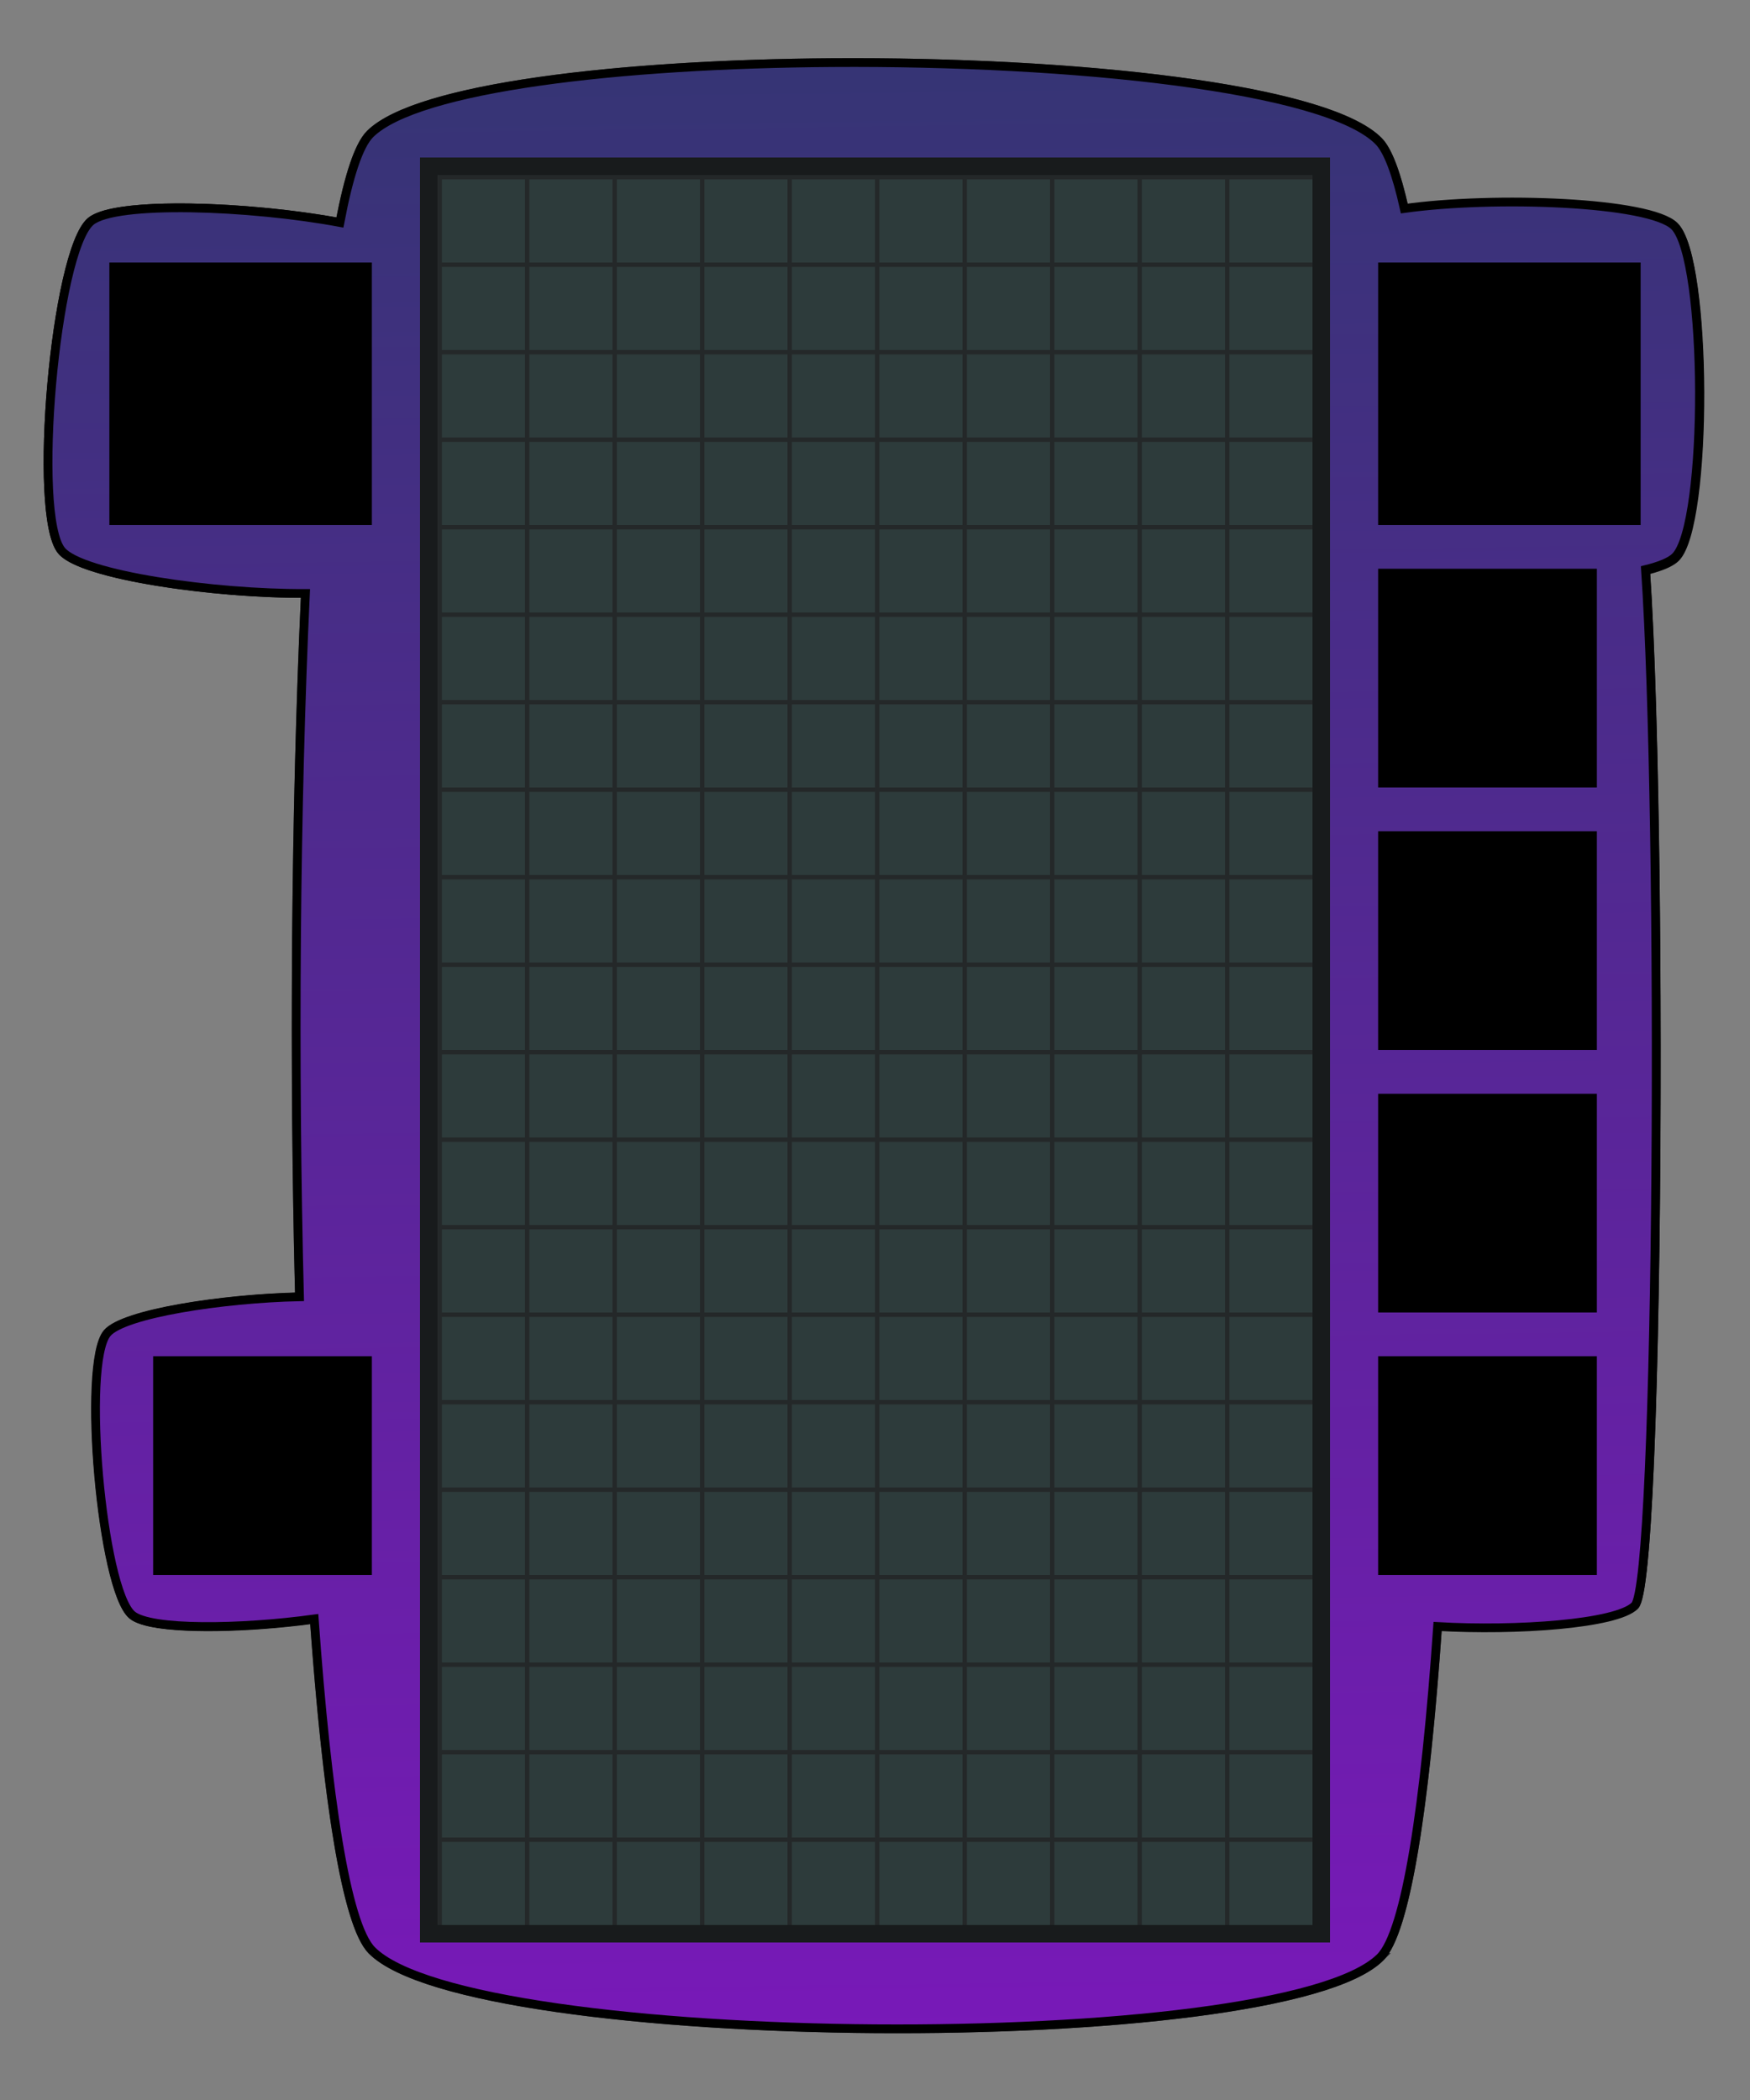 <?xml version="1.0" encoding="UTF-8" standalone="no"?>
<!-- Created with Inkscape (http://www.inkscape.org/) -->

<svg
   xmlns:dc="http://purl.org/dc/elements/1.1/"
   xmlns:cc="http://creativecommons.org/ns#"
   xmlns:rdf="http://www.w3.org/1999/02/22-rdf-syntax-ns#"
   xmlns:svg="http://www.w3.org/2000/svg"
   xmlns="http://www.w3.org/2000/svg"
   xmlns:xlink="http://www.w3.org/1999/xlink"
   xmlns:sodipodi="http://sodipodi.sourceforge.net/DTD/sodipodi-0.dtd"
   xmlns:inkscape="http://www.inkscape.org/namespaces/inkscape"
   width="400"
   height="480"
   viewBox="0 0 400 480"
   id="svg2"
   version="1.1"
   inkscape:version="0.92.2 5c3e80d, 2017-08-06"
   sodipodi:docname="board1.svg"
   inkscape:export-filename="/home/d/java-neon/workspace2/arst/res/testboard.png"
   inkscape:export-xdpi="90"
   inkscape:export-ydpi="90">
  <rect x="0" y="0" width="400" height="480" fill="#808080" stroke="none"/>
  <defs
     id="defs4">
    <linearGradient
       inkscape:collect="always"
       id="linearGradient4551">
      <stop
         style="stop-color:#343573;stop-opacity:1"
         offset="0"
         id="stop4547" />
      <stop
         style="stop-color:#7a18ba;stop-opacity:1"
         offset="1"
         id="stop4549" />
    </linearGradient>
    <linearGradient
       inkscape:collect="always"
       xlink:href="#linearGradient4551"
       id="linearGradient4553"
       x1="203.264"
       y1="4.314"
       x2="209.452"
       y2="478.016"
       gradientUnits="userSpaceOnUse" />
  </defs>
  <sodipodi:namedview
     id="base"
     pagecolor="#ffffff"
     bordercolor="#666666"
     borderopacity="1.0"
     inkscape:pageopacity="0.0"
     inkscape:pageshadow="2"
     inkscape:zoom="1"
     inkscape:cx="273.16226"
     inkscape:cy="261.17696"
     inkscape:document-units="px"
     inkscape:current-layer="layer1"
     showgrid="true"
     units="px"
     inkscape:window-width="1364"
     inkscape:window-height="740"
     inkscape:window-x="0"
     inkscape:window-y="26"
     inkscape:window-maximized="1"
     showguides="false"
     inkscape:object-nodes="false"
     inkscape:snap-nodes="false" />
  <g
     inkscape:label="Layer 1"
     inkscape:groupmode="layer"
     id="layer1"
     transform="translate(0,-572.362)">
    <path
       sodipodi:type="star"
       style="color:#000000;clip-rule:nonzero;display:inline;overflow:visible;visibility:visible;opacity:1;isolation:auto;mix-blend-mode:normal;color-interpolation:sRGB;color-interpolation-filters:linearRGB;solid-color:#000000;solid-opacity:1;fill:#ffffff;fill-opacity:1;fill-rule:evenodd;stroke:#000000;stroke-width:2.337;stroke-linecap:butt;stroke-linejoin:miter;stroke-miterlimit:4;stroke-dasharray:none;stroke-dashoffset:0;stroke-opacity:1;color-rendering:auto;image-rendering:auto;shape-rendering:auto;text-rendering:auto;enable-background:accumulate"
       id="path4241-7"
       sodipodi:sides="4"
       sodipodi:cx="54.043159"
       sodipodi:cy="660.42297"
       sodipodi:r1="53.437927"
       sodipodi:r2="37.786324"
       sodipodi:arg1="-0.93296623"
       sodipodi:arg2="-0.14756807"
       inkscape:flatsided="true"
       inkscape:rounded="0.14"
       inkscape:randomized="0"
       d="m 85.863,617.491 c 8.5,6.3 17.412,66.251 11.112,74.751 -6.3,8.5 -66.251,17.412 -74.751,11.112 -8.5,-6.3 -17.412,-66.251 -11.112,-74.751 6.3,-8.5 66.251,-17.412 74.751,-11.112 z"
       transform="matrix(0.832,-0.2,-0.2,-0.832,146.744,1466.767)" />
    <path
       transform="matrix(-0.877,0.133,0.133,0.877,299.644,131.322)"
       style="color:#000000;clip-rule:nonzero;display:inline;overflow:visible;visibility:visible;opacity:1;isolation:auto;mix-blend-mode:normal;color-interpolation:sRGB;color-interpolation-filters:linearRGB;solid-color:#000000;solid-opacity:1;fill:#ffffff;fill-opacity:1;fill-rule:evenodd;stroke:#000000;stroke-width:2.254;stroke-linecap:butt;stroke-linejoin:miter;stroke-miterlimit:4;stroke-dasharray:none;stroke-dashoffset:0;stroke-opacity:1;color-rendering:auto;image-rendering:auto;shape-rendering:auto;text-rendering:auto;enable-background:accumulate"
       d="m 85.863,617.491 c 8.5,6.3 49.161,275.718 42.861,284.218 -6.3,8.5 -66.251,17.412 -74.751,11.112 -8.5,-6.3 -49.161,-275.718 -42.861,-284.218 6.3,-8.5 66.251,-17.412 74.751,-11.112 z"
       id="path4241-3-1"
       inkscape:connector-curvature="0"
       sodipodi:nodetypes="sssss" />
    <path
       sodipodi:type="star"
       style="color:#000000;clip-rule:nonzero;display:inline;overflow:visible;visibility:visible;opacity:1;isolation:auto;mix-blend-mode:normal;color-interpolation:sRGB;color-interpolation-filters:linearRGB;solid-color:#000000;solid-opacity:1;fill:#ffffff;fill-opacity:1;fill-rule:evenodd;stroke:#000000;stroke-width:2;stroke-linecap:butt;stroke-linejoin:miter;stroke-miterlimit:4;stroke-dasharray:none;stroke-dashoffset:0;stroke-opacity:1;color-rendering:auto;image-rendering:auto;shape-rendering:auto;text-rendering:auto;enable-background:accumulate"
       id="path4241-3"
       sodipodi:sides="4"
       sodipodi:cx="54.043159"
       sodipodi:cy="660.42297"
       sodipodi:r1="53.437927"
       sodipodi:r2="37.786324"
       sodipodi:arg1="-0.93296623"
       sodipodi:arg2="-0.14756807"
       inkscape:flatsided="true"
       inkscape:rounded="0.14"
       inkscape:randomized="0"
       d="m 85.863,617.491 c 8.5,6.3 17.412,66.251 11.112,74.751 -6.3,8.5 -66.251,17.412 -74.751,11.112 -8.5,-6.3 -17.412,-66.251 -11.112,-74.751 6.3,-8.5 66.251,-17.412 74.751,-11.112 z"
       transform="matrix(-0.989,0.15,0.15,0.989,299.515,0.874)" />
    <path
       sodipodi:type="star"
       style="color:#000000;clip-rule:nonzero;display:inline;overflow:visible;visibility:visible;opacity:1;isolation:auto;mix-blend-mode:normal;color-interpolation:sRGB;color-interpolation-filters:linearRGB;solid-color:#000000;solid-opacity:1;fill:#ffffff;fill-opacity:1;fill-rule:evenodd;stroke:#000000;stroke-width:2;stroke-linecap:butt;stroke-linejoin:miter;stroke-miterlimit:4;stroke-dasharray:none;stroke-dashoffset:0;stroke-opacity:1;color-rendering:auto;image-rendering:auto;shape-rendering:auto;text-rendering:auto;enable-background:accumulate"
       id="path4241"
       sodipodi:sides="4"
       sodipodi:cx="54.043159"
       sodipodi:cy="660.42297"
       sodipodi:r1="53.437927"
       sodipodi:r2="37.786324"
       sodipodi:arg1="-0.93296623"
       sodipodi:arg2="-0.14756807"
       inkscape:flatsided="true"
       inkscape:rounded="0.14"
       inkscape:randomized="0"
       d="m 85.863,617.491 c 8.5,6.3 17.412,66.251 11.112,74.751 -6.3,8.5 -66.251,17.412 -74.751,11.112 -8.5,-6.3 -17.412,-66.251 -11.112,-74.751 6.3,-8.5 66.251,-17.412 74.751,-11.112 z"
       transform="rotate(13.523,39.723,666.441)" />
    <path
       style="color:#000000;clip-rule:nonzero;display:inline;overflow:visible;visibility:visible;opacity:1;isolation:auto;mix-blend-mode:normal;color-interpolation:sRGB;color-interpolation-filters:linearRGB;solid-color:#000000;solid-opacity:1;fill:#ffffff;fill-opacity:1;fill-rule:evenodd;stroke:#242829;stroke-width:2;stroke-linecap:butt;stroke-linejoin:miter;stroke-miterlimit:4;stroke-dasharray:none;stroke-dashoffset:0;stroke-opacity:1;color-rendering:auto;image-rendering:auto;shape-rendering:auto;text-rendering:auto;enable-background:accumulate"
       inkscape:transform-center-x="16.258912"
       inkscape:transform-center-y="-1.1408608"
       d="m 315.456,1019.79 c -22.98,22.653 -207.828,21.329 -230.481,-1.651 C 62.321,995.159 61.646,625.619 84.626,602.966 107.606,580.313 292.454,581.637 315.107,604.617 c 22.653,22.98 23.329,392.52 0.349,415.173 z"
       id="path4231"
       inkscape:connector-curvature="0"
       sodipodi:nodetypes="sssss" />
    <path
       style="color:#000000;clip-rule:nonzero;display:inline;overflow:visible;visibility:visible;opacity:1;isolation:auto;mix-blend-mode:normal;color-interpolation:sRGB;color-interpolation-filters:linearRGB;solid-color:#000000;solid-opacity:1;fill:url(#linearGradient4553);fill-opacity:1;fill-rule:evenodd;stroke:#000000;stroke-width:2;stroke-linecap:butt;stroke-linejoin:miter;stroke-miterlimit:4;stroke-dasharray:none;stroke-dashoffset:0;stroke-opacity:1;color-rendering:auto;image-rendering:auto;shape-rendering:auto;text-rendering:auto;enable-background:accumulate"
       d="M 190.264,14.314 C 141.736,14.635 95.397,19.985 84.625,30.604 c -2.617,2.58 -4.924,9.7 -6.93,20.256 -20.593,-3.838 -51.32,-4.967 -56.943,-0.26 -8.113,6.791 -13.467,67.164 -6.676,75.277 4.68,5.591 34.807,9.871 55.74,9.77 -2.271,48.807 -2.71,107.49 -1.354,160.764 -17.574,0.376 -40.239,3.848 -43.977,8.312 -5.812,6.943 -1.23,58.608 5.713,64.42 4.201,3.516 24.75,3.215 41.633,0.9 2.889,40.442 7.271,69.778 13.143,75.734 22.653,22.98 207.501,24.303 230.48,1.65 5.965,-5.88 10.332,-35.158 13.139,-75.652 18.033,1.037 40.915,-0.569 45.086,-4.764 5.595,-5.628 6.351,-179.226 2.43,-236.818 3.277,-0.806 5.69,-1.785 6.838,-2.939 7.46,-7.503 7.288,-68.112 -0.215,-75.572 -5.635,-5.603 -41.224,-6.899 -61.756,-4.02 -1.757,-7.872 -3.712,-13.218 -5.869,-15.406 C 303.073,20.048 245.262,13.951 190.264,14.314 Z"
       transform="translate(0,572.362)"
       id="path4241-7-0"
       inkscape:connector-curvature="0" />
    <path
       style="fill:#2d3b3b;fill-opacity:1;fill-rule:evenodd;stroke:none;stroke-width:1px;stroke-linecap:butt;stroke-linejoin:miter;stroke-opacity:1"
       d="M 100,612.362 V 1012.362 H 300 V 612.362 Z"
       id="path4138"
       inkscape:connector-curvature="0" />
    <g
       id="g4274"
       transform="translate(0.5,-39.5)"
       style="stroke:#242829;stroke-linecap:butt;stroke-opacity:1">
      <path
         inkscape:connector-curvature="0"
         id="path4140"
         d="M 120,650.362 V 1054.362"
         style="fill:none;fill-rule:evenodd;stroke:#242829;stroke-width:1px;stroke-linecap:butt;stroke-linejoin:miter;stroke-opacity:1"
         sodipodi:nodetypes="cc" />
      <path
         inkscape:connector-curvature="0"
         id="path4142"
         d="M 140,650.362 V 1054.362"
         style="fill:none;fill-rule:evenodd;stroke:#242829;stroke-width:1px;stroke-linecap:butt;stroke-linejoin:miter;stroke-opacity:1"
         sodipodi:nodetypes="cc" />
      <path
         inkscape:connector-curvature="0"
         id="path4144"
         d="M 160,650.362 V 1054.362"
         style="fill:none;fill-rule:evenodd;stroke:#242829;stroke-width:1px;stroke-linecap:butt;stroke-linejoin:miter;stroke-opacity:1"
         sodipodi:nodetypes="cc" />
      <path
         inkscape:connector-curvature="0"
         id="path4146"
         d="M 180,650.362 V 1054.362"
         style="fill:none;fill-rule:evenodd;stroke:#242829;stroke-width:1px;stroke-linecap:butt;stroke-linejoin:miter;stroke-opacity:1"
         sodipodi:nodetypes="cc" />
      <path
         inkscape:connector-curvature="0"
         id="path4148"
         d="M 200,650.362 V 1054.362"
         style="fill:none;fill-rule:evenodd;stroke:#242829;stroke-width:1px;stroke-linecap:butt;stroke-linejoin:miter;stroke-opacity:1"
         sodipodi:nodetypes="cc" />
      <path
         inkscape:connector-curvature="0"
         id="path4150"
         d="M 220,650.362 V 1054.362"
         style="fill:none;fill-rule:evenodd;stroke:#242829;stroke-width:1px;stroke-linecap:butt;stroke-linejoin:miter;stroke-opacity:1"
         sodipodi:nodetypes="cc" />
      <path
         inkscape:connector-curvature="0"
         id="path4152"
         d="M 240,650.362 V 1054.362"
         style="fill:none;fill-rule:evenodd;stroke:#242829;stroke-width:1px;stroke-linecap:butt;stroke-linejoin:miter;stroke-opacity:1"
         sodipodi:nodetypes="cc" />
      <path
         inkscape:connector-curvature="0"
         id="path4154"
         d="M 260,650.362 V 1054.362"
         style="fill:none;fill-rule:evenodd;stroke:#242829;stroke-width:1px;stroke-linecap:butt;stroke-linejoin:miter;stroke-opacity:1"
         sodipodi:nodetypes="cc" />
      <path
         inkscape:connector-curvature="0"
         id="path4156"
         d="M 280,650.362 V 1054.362"
         style="fill:none;fill-rule:evenodd;stroke:#242829;stroke-width:1px;stroke-linecap:butt;stroke-linejoin:miter;stroke-opacity:1"
         sodipodi:nodetypes="cc" />
      <path
         inkscape:connector-curvature="0"
         id="path4158"
         d="M 98,672.362 H 302"
         style="fill:none;fill-rule:evenodd;stroke:#242829;stroke-width:1px;stroke-linecap:butt;stroke-linejoin:miter;stroke-opacity:1"
         sodipodi:nodetypes="cc" />
      <path
         inkscape:connector-curvature="0"
         id="path4158-3"
         d="M 98,692.362 H 302"
         style="fill:none;fill-rule:evenodd;stroke:#242829;stroke-width:1px;stroke-linecap:butt;stroke-linejoin:miter;stroke-opacity:1"
         sodipodi:nodetypes="cc" />
      <path
         inkscape:connector-curvature="0"
         id="path4158-6"
         d="M 98,712.362 H 302"
         style="fill:none;fill-rule:evenodd;stroke:#242829;stroke-width:1px;stroke-linecap:butt;stroke-linejoin:miter;stroke-opacity:1"
         sodipodi:nodetypes="cc" />
      <path
         inkscape:connector-curvature="0"
         id="path4158-3-7"
         d="M 98,732.362 H 302"
         style="fill:none;fill-rule:evenodd;stroke:#242829;stroke-width:1px;stroke-linecap:butt;stroke-linejoin:miter;stroke-opacity:1"
         sodipodi:nodetypes="cc" />
      <path
         inkscape:connector-curvature="0"
         id="path4158-5"
         d="M 98,752.362 H 302"
         style="fill:none;fill-rule:evenodd;stroke:#242829;stroke-width:1px;stroke-linecap:butt;stroke-linejoin:miter;stroke-opacity:1"
         sodipodi:nodetypes="cc" />
      <path
         inkscape:connector-curvature="0"
         id="path4158-3-3"
         d="M 98,772.362 H 302"
         style="fill:none;fill-rule:evenodd;stroke:#242829;stroke-width:1px;stroke-linecap:butt;stroke-linejoin:miter;stroke-opacity:1"
         sodipodi:nodetypes="cc" />
      <path
         inkscape:connector-curvature="0"
         id="path4158-6-5"
         d="M 98,792.362 H 302"
         style="fill:none;fill-rule:evenodd;stroke:#242829;stroke-width:1px;stroke-linecap:butt;stroke-linejoin:miter;stroke-opacity:1"
         sodipodi:nodetypes="cc" />
      <path
         inkscape:connector-curvature="0"
         id="path4158-3-7-6"
         d="M 98,812.362 H 302"
         style="fill:none;fill-rule:evenodd;stroke:#242829;stroke-width:1px;stroke-linecap:butt;stroke-linejoin:miter;stroke-opacity:1"
         sodipodi:nodetypes="cc" />
      <path
         inkscape:connector-curvature="0"
         id="path4158-2"
         d="M 98,832.362 H 302"
         style="fill:none;fill-rule:evenodd;stroke:#242829;stroke-width:1px;stroke-linecap:butt;stroke-linejoin:miter;stroke-opacity:1"
         sodipodi:nodetypes="cc" />
      <path
         inkscape:connector-curvature="0"
         id="path4158-3-9"
         d="M 98,852.362 H 302"
         style="fill:none;fill-rule:evenodd;stroke:#242829;stroke-width:1px;stroke-linecap:butt;stroke-linejoin:miter;stroke-opacity:1"
         sodipodi:nodetypes="cc" />
      <path
         inkscape:connector-curvature="0"
         id="path4158-6-1"
         d="M 98,872.362 H 302"
         style="fill:none;fill-rule:evenodd;stroke:#242829;stroke-width:1px;stroke-linecap:butt;stroke-linejoin:miter;stroke-opacity:1"
         sodipodi:nodetypes="cc" />
      <path
         inkscape:connector-curvature="0"
         id="path4158-3-7-2"
         d="M 98,892.362 H 302"
         style="fill:none;fill-rule:evenodd;stroke:#242829;stroke-width:1px;stroke-linecap:butt;stroke-linejoin:miter;stroke-opacity:1"
         sodipodi:nodetypes="cc" />
      <path
         inkscape:connector-curvature="0"
         id="path4158-5-7"
         d="M 98,912.362 H 302"
         style="fill:none;fill-rule:evenodd;stroke:#242829;stroke-width:1px;stroke-linecap:butt;stroke-linejoin:miter;stroke-opacity:1"
         sodipodi:nodetypes="cc" />
      <path
         inkscape:connector-curvature="0"
         id="path4158-3-3-0"
         d="M 98,932.362 H 302"
         style="fill:none;fill-rule:evenodd;stroke:#242829;stroke-width:1px;stroke-linecap:butt;stroke-linejoin:miter;stroke-opacity:1"
         sodipodi:nodetypes="cc" />
      <path
         inkscape:connector-curvature="0"
         id="path4158-6-5-9"
         d="M 98,952.362 H 302"
         style="fill:none;fill-rule:evenodd;stroke:#242829;stroke-width:1px;stroke-linecap:butt;stroke-linejoin:miter;stroke-opacity:1"
         sodipodi:nodetypes="cc" />
      <path
         inkscape:connector-curvature="0"
         id="path4158-3-7-6-3"
         d="M 98,972.362 H 302"
         style="fill:none;fill-rule:evenodd;stroke:#242829;stroke-width:1px;stroke-linecap:butt;stroke-linejoin:miter;stroke-opacity:1"
         sodipodi:nodetypes="cc" />
      <path
         inkscape:connector-curvature="0"
         id="path4158-3-3-0-6"
         d="M 98,992.362 H 302"
         style="fill:none;fill-rule:evenodd;stroke:#242829;stroke-width:1px;stroke-linecap:butt;stroke-linejoin:miter;stroke-opacity:1"
         sodipodi:nodetypes="cc" />
      <path
         inkscape:connector-curvature="0"
         id="path4158-6-5-9-0"
         d="M 98,1012.362 H 302"
         style="fill:none;fill-rule:evenodd;stroke:#242829;stroke-width:1px;stroke-linecap:butt;stroke-linejoin:miter;stroke-opacity:1"
         sodipodi:nodetypes="cc" />
      <path
         inkscape:connector-curvature="0"
         id="path4158-3-7-6-3-6"
         d="M 98,1032.362 H 302"
         style="fill:none;fill-rule:evenodd;stroke:#242829;stroke-width:1px;stroke-linecap:butt;stroke-linejoin:miter;stroke-opacity:1"
         sodipodi:nodetypes="cc" />
      <path
         inkscape:connector-curvature="0"
         id="path4158-36"
         d="M 98,652.362 H 302"
         style="fill:none;fill-rule:evenodd;stroke:#242829;stroke-width:1px;stroke-linecap:butt;stroke-linejoin:miter;stroke-opacity:1"
         sodipodi:nodetypes="cc" />
      <path
         inkscape:connector-curvature="0"
         id="path4140-7"
         d="M 100,650.362 V 1054.362"
         style="fill:none;fill-rule:evenodd;stroke:#242829;stroke-width:1px;stroke-linecap:butt;stroke-linejoin:miter;stroke-opacity:1"
         sodipodi:nodetypes="cc" />
    </g>
    <path
       style="fill:none;fill-opacity:1;fill-rule:evenodd;stroke:#181b1c;stroke-width:4;stroke-linecap:butt;stroke-linejoin:miter;stroke-miterlimit:4;stroke-dasharray:none;stroke-opacity:1"
       d="M 98,610.362 V 1014.362 H 302 V 610.362 Z"
       id="path4138-6"
       inkscape:connector-curvature="0"
       sodipodi:nodetypes="ccccc" />
    <rect
       style="color:#000000;clip-rule:nonzero;display:inline;overflow:visible;visibility:visible;opacity:1;isolation:auto;mix-blend-mode:normal;color-interpolation:sRGB;color-interpolation-filters:linearRGB;solid-color:#000000;solid-opacity:1;fill:#000000;fill-opacity:1;fill-rule:evenodd;stroke:#242829;stroke-width:0;stroke-linecap:butt;stroke-linejoin:miter;stroke-miterlimit:4;stroke-dasharray:none;stroke-dashoffset:0;stroke-opacity:1;color-rendering:auto;image-rendering:auto;shape-rendering:auto;text-rendering:auto;enable-background:accumulate"
       id="rect4239"
       width="60"
       height="60"
       x="25"
       y="632.362" />
    <rect
       style="color:#000000;clip-rule:nonzero;display:inline;overflow:visible;visibility:visible;opacity:1;isolation:auto;mix-blend-mode:normal;color-interpolation:sRGB;color-interpolation-filters:linearRGB;solid-color:#000000;solid-opacity:1;fill:#000000;fill-opacity:1;fill-rule:evenodd;stroke:#242829;stroke-width:0;stroke-linecap:butt;stroke-linejoin:miter;stroke-miterlimit:4;stroke-dasharray:none;stroke-dashoffset:0;stroke-opacity:1;color-rendering:auto;image-rendering:auto;shape-rendering:auto;text-rendering:auto;enable-background:accumulate"
       id="rect4239-5"
       width="60"
       height="60"
       x="315"
       y="632.362" />
    <rect
       style="color:#000000;clip-rule:nonzero;display:inline;overflow:visible;visibility:visible;opacity:1;isolation:auto;mix-blend-mode:normal;color-interpolation:sRGB;color-interpolation-filters:linearRGB;solid-color:#000000;solid-opacity:1;fill:#000000;fill-opacity:1;fill-rule:evenodd;stroke:#242829;stroke-width:0;stroke-linecap:butt;stroke-linejoin:miter;stroke-miterlimit:4;stroke-dasharray:none;stroke-dashoffset:0;stroke-opacity:1;color-rendering:auto;image-rendering:auto;shape-rendering:auto;text-rendering:auto;enable-background:accumulate"
       id="rect4239-5-5"
       width="50"
       height="50"
       x="315"
       y="702.362" />
    <rect
       style="color:#000000;clip-rule:nonzero;display:inline;overflow:visible;visibility:visible;opacity:1;isolation:auto;mix-blend-mode:normal;color-interpolation:sRGB;color-interpolation-filters:linearRGB;solid-color:#000000;solid-opacity:1;fill:#000000;fill-opacity:1;fill-rule:evenodd;stroke:#242829;stroke-width:0;stroke-linecap:butt;stroke-linejoin:miter;stroke-miterlimit:4;stroke-dasharray:none;stroke-dashoffset:0;stroke-opacity:1;color-rendering:auto;image-rendering:auto;shape-rendering:auto;text-rendering:auto;enable-background:accumulate"
       id="rect4239-5-5-6"
       width="50"
       height="50"
       x="315"
       y="762.362" />
    <rect
       style="color:#000000;clip-rule:nonzero;display:inline;overflow:visible;visibility:visible;opacity:1;isolation:auto;mix-blend-mode:normal;color-interpolation:sRGB;color-interpolation-filters:linearRGB;solid-color:#000000;solid-opacity:1;fill:#000000;fill-opacity:1;fill-rule:evenodd;stroke:#242829;stroke-width:0;stroke-linecap:butt;stroke-linejoin:miter;stroke-miterlimit:4;stroke-dasharray:none;stroke-dashoffset:0;stroke-opacity:1;color-rendering:auto;image-rendering:auto;shape-rendering:auto;text-rendering:auto;enable-background:accumulate"
       id="rect4239-5-5-6-2"
       width="50"
       height="50"
       x="315"
       y="822.362" />
    <rect
       style="color:#000000;clip-rule:nonzero;display:inline;overflow:visible;visibility:visible;opacity:1;isolation:auto;mix-blend-mode:normal;color-interpolation:sRGB;color-interpolation-filters:linearRGB;solid-color:#000000;solid-opacity:1;fill:#000000;fill-opacity:1;fill-rule:evenodd;stroke:#242829;stroke-width:0;stroke-linecap:butt;stroke-linejoin:miter;stroke-miterlimit:4;stroke-dasharray:none;stroke-dashoffset:0;stroke-opacity:1;color-rendering:auto;image-rendering:auto;shape-rendering:auto;text-rendering:auto;enable-background:accumulate"
       id="rect4239-5-5-6-2-9"
       width="50"
       height="50"
       x="315"
       y="882.362" />
    <rect
       style="color:#000000;clip-rule:nonzero;display:inline;overflow:visible;visibility:visible;opacity:1;isolation:auto;mix-blend-mode:normal;color-interpolation:sRGB;color-interpolation-filters:linearRGB;solid-color:#000000;solid-opacity:1;fill:#000000;fill-opacity:1;fill-rule:evenodd;stroke:#242829;stroke-width:0;stroke-linecap:butt;stroke-linejoin:miter;stroke-miterlimit:4;stroke-dasharray:none;stroke-dashoffset:0;stroke-opacity:1;color-rendering:auto;image-rendering:auto;shape-rendering:auto;text-rendering:auto;enable-background:accumulate"
       id="rect4239-5-5-6-2-9-2"
       width="50"
       height="50"
       x="35"
       y="882.362" />
  </g>
</svg>
